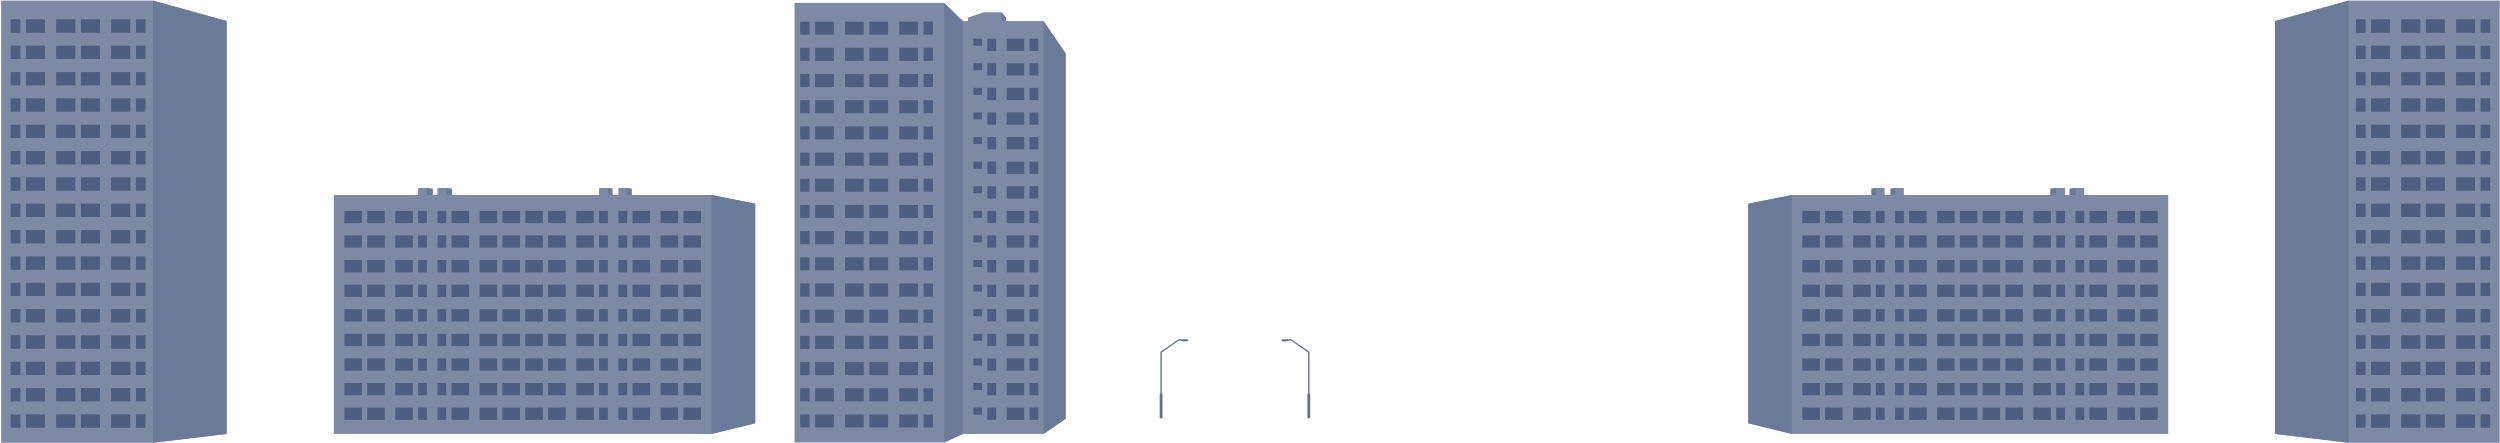 <svg width="1423" height="252" viewBox="0 0 1423 252" fill="none" xmlns="http://www.w3.org/2000/svg">
<path d="M190 111V247H405L429.866 240.915V115.949L405 111L359.501 111V107.459L357 107H352V111L348.578 111V107.459L346 107L341 107V111L257.228 111V107.459L254 107H249V111L246.305 111V107.459L243 107L238 107V111H190Z" fill="#7C8AA6"/>
<path fill-rule="evenodd" clip-rule="evenodd" d="M254 120H249V127H254V120ZM257 127V120H267V127H257ZM273 127V120H283V127H273ZM286 127V120H296V127H286ZM254 134H249V141H254V134ZM257 141V134H267V141H257ZM273 141V134H283V141H273ZM286 141V134H296V141H286ZM254 148H249V155H254V148ZM257 155V148H267V155H257ZM273 155V148H283V155H273ZM286 155V148H296V155H286ZM254 162H249V169H254V162ZM257 169V162H267V169H257ZM273 169V162H283V169H273ZM286 169V162H296V169H286ZM254 176H249V183H254V176ZM257 183V176H267V183H257ZM273 183V176H283V183H273ZM286 183V176H296V183H286ZM254 190H249V197H254V190ZM257 197V190H267V197H257ZM273 197V190H283V197H273ZM286 197V190H296V197H286ZM254 204H249V211H254V204ZM257 211V204H267V211H257ZM273 211V204H283V211H273ZM286 211V204H296V211H286ZM254 218H249V225H254V218ZM257 225V218H267V225H257ZM273 225V218H283V225H273ZM286 225V218H296V225H286ZM254 232H249V239H254V232ZM257 239V232H267V239H257ZM273 239V232H283V239H273ZM286 239V232H296V239H286ZM225 127V120H235V127H225ZM243 120H238V127H243V120ZM196 127V120H206V127H196ZM209 127V120H219V127H209ZM225 141V134H235V141H225ZM243 134H238V141H243V134ZM196 141V134H206V141H196ZM209 141V134H219V141H209ZM225 155V148H235V155H225ZM243 148H238V155H243V148ZM196 155V148H206V155H196ZM209 155V148H219V155H209ZM225 169V162H235V169H225ZM243 162H238V169H243V162ZM196 169V162H206V169H196ZM209 169V162H219V169H209ZM225 183V176H235V183H225ZM243 176H238V183H243V176ZM196 183V176H206V183H196ZM209 183V176H219V183H209ZM225 197V190H235V197H225ZM243 190H238V197H243V190ZM196 197V190H206V197H196ZM209 197V190H219V197H209ZM225 211V204H235V211H225ZM243 204H238V211H243V204ZM196 211V204H206V211H196ZM209 211V204H219V211H209ZM225 225V218H235V225H225ZM243 218H238V225H243V218ZM196 225V218H206V225H196ZM209 225V218H219V225H209ZM225 239V232H235V239H225ZM243 232H238V239H243V232ZM196 239V232H206V239H196ZM209 239V232H219V239H209ZM357 120H352V127H357V120ZM360 127V120H370V127H360ZM376 127V120H386V127H376ZM389 127V120H399V127H389ZM357 134H352V141H357V134ZM360 141V134H370V141H360ZM376 141V134H386V141H376ZM389 141V134H399V141H389ZM357 148H352V155H357V148ZM360 155V148H370V155H360ZM376 155V148H386V155H376ZM389 155V148H399V155H389ZM357 162H352V169H357V162ZM360 169V162H370V169H360ZM376 169V162H386V169H376ZM389 169V162H399V169H389ZM357 176H352V183H357V176ZM360 183V176H370V183H360ZM376 183V176H386V183H376ZM389 183V176H399V183H389ZM357 190H352V197H357V190ZM360 197V190H370V197H360ZM376 197V190H386V197H376ZM389 197V190H399V197H389ZM357 204H352V211H357V204ZM360 211V204H370V211H360ZM376 211V204H386V211H376ZM389 211V204H399V211H389ZM357 218H352V225H357V218ZM360 225V218H370V225H360ZM376 225V218H386V225H376ZM389 225V218H399V225H389ZM357 232H352V239H357V232ZM360 239V232H370V239H360ZM376 239V232H386V239H376ZM389 239V232H399V239H389ZM328 127V120H338V127H328ZM346 120H341V127H346V120ZM299 127V120H309V127H299ZM312 127V120H322V127H312ZM328 141V134H338V141H328ZM346 134H341V141H346V134ZM299 141V134H309V141H299ZM312 141V134H322V141H312ZM328 155V148H338V155H328ZM346 148H341V155H346V148ZM299 155V148H309V155H299ZM312 155V148H322V155H312ZM328 169V162H338V169H328ZM346 162H341V169H346V162ZM299 169V162H309V169H299ZM312 169V162H322V169H312ZM328 183V176H338V183H328ZM346 176H341V183H346V176ZM299 183V176H309V183H299ZM312 183V176H322V183H312ZM328 197V190H338V197H328ZM346 190H341V197H346V190ZM299 197V190H309V197H299ZM312 197V190H322V197H312ZM328 211V204H338V211H328ZM346 204H341V211H346V204ZM299 211V204H309V211H299ZM312 211V204H322V211H312ZM328 225V218H338V225H328ZM346 218H341V225H346V218ZM299 225V218H309V225H299ZM312 225V218H322V225H312ZM328 239V232H338V239H328ZM346 232H341V239H346V232ZM299 239V232H309V239H299ZM312 239V232H322V239H312Z" fill="#4D5E80"/>
<path d="M246.305 107.459L243 107V111L246.305 111V107.459Z" fill="#6B7A99"/>
<path d="M254 111L257.228 111V107.459L254 107V111Z" fill="#6B7A99"/>
<path d="M346 107V111L348.578 111V107.459L346 107Z" fill="#6B7A99"/>
<path d="M357 111L359.501 111V107.459L357 107V111Z" fill="#6B7A99"/>
<path d="M405 111V247L429.866 240.915V115.949L405 111Z" fill="#6B7A99"/>
<path d="M87 0.354H0.651V252H87L129 247V12L87 0.354Z" fill="#7C8AA6"/>
<path fill-rule="evenodd" clip-rule="evenodd" d="M77.365 11.062H82.762V18.558H77.365V11.062ZM74.127 18.558V11.062H63.333V18.558H74.127ZM25.556 18.558V11.062H14.762V18.558H25.556ZM6.127 11.062H11.524V18.558H6.127V11.062ZM56.857 18.558V11.062H46.063V18.558H56.857ZM42.825 18.558V11.062H32.032V18.558H42.825ZM77.365 26.054H82.762V33.55H77.365V26.054ZM74.127 33.55V26.054H63.333V33.55H74.127ZM25.556 33.55V26.054H14.762V33.55H25.556ZM6.127 26.054H11.524V33.55H6.127V26.054ZM56.857 33.55V26.054H46.063V33.55H56.857ZM42.825 33.55V26.054H32.032V33.55H42.825ZM77.365 41.046H82.762V48.542H77.365V41.046ZM74.127 48.542V41.046H63.333V48.542H74.127ZM25.556 48.542V41.046H14.762V48.542H25.556ZM6.127 41.046H11.524V48.542H6.127V41.046ZM56.857 48.542V41.046H46.063V48.542H56.857ZM42.825 48.542V41.046H32.032V48.542H42.825ZM77.365 56.038H82.762V63.533H77.365V56.038ZM74.127 63.533V56.038H63.333V63.533H74.127ZM25.556 63.533V56.038H14.762V63.533H25.556ZM6.127 56.038H11.524V63.533H6.127V56.038ZM56.857 63.533V56.038H46.063V63.533H56.857ZM42.825 63.533V56.038H32.032V63.533H42.825ZM77.365 71.029H82.762V78.525H77.365V71.029ZM74.127 78.525V71.029H63.333V78.525H74.127ZM25.556 78.525V71.029H14.762V78.525H25.556ZM6.127 71.029H11.524V78.525H6.127V71.029ZM56.857 78.525V71.029H46.063V78.525H56.857ZM42.825 78.525V71.029H32.032V78.525H42.825ZM77.365 86.021H82.762V93.517H77.365V86.021ZM74.127 93.517V86.021H63.333V93.517H74.127ZM25.556 93.517V86.021H14.762V93.517H25.556ZM6.127 86.021H11.524V93.517H6.127V86.021ZM56.857 93.517V86.021H46.063V93.517H56.857ZM42.825 93.517V86.021H32.032V93.517H42.825ZM77.365 101.013H82.762V108.508H77.365V101.013ZM74.127 108.508V101.013H63.333V108.508H74.127ZM25.556 108.508V101.013H14.762V108.508H25.556ZM6.127 101.013H11.524V108.508H6.127V101.013ZM56.857 108.508V101.013H46.063V108.508H56.857ZM42.825 108.508V101.013H32.032V108.508H42.825ZM77.365 116.004H82.762V123.5H77.365V116.004ZM74.127 123.5V116.004H63.333V123.5H74.127ZM25.556 123.5V116.004H14.762V123.5H25.556ZM6.127 116.004H11.524V123.5H6.127V116.004ZM56.857 123.5V116.004H46.063V123.5H56.857ZM42.825 123.5V116.004H32.032V123.5H42.825ZM77.365 130.996H82.762V138.492H77.365V130.996ZM74.127 138.492V130.996H63.333V138.492H74.127ZM25.556 138.492V130.996H14.762V138.492H25.556ZM6.127 130.996H11.524V138.492H6.127V130.996ZM56.857 138.492V130.996H46.063V138.492H56.857ZM42.825 138.492V130.996H32.032V138.492H42.825ZM77.365 145.988H82.762V153.483H77.365V145.988ZM74.127 153.483V145.988H63.333V153.483H74.127ZM25.556 153.483V145.988H14.762V153.483H25.556ZM6.127 145.988H11.524V153.483H6.127V145.988ZM56.857 153.483V145.988H46.063V153.483H56.857ZM42.825 153.483V145.988H32.032V153.483H42.825ZM77.365 160.979H82.762V168.475H77.365V160.979ZM74.127 168.475V160.979H63.333V168.475H74.127ZM25.556 168.475V160.979H14.762V168.475H25.556ZM6.127 160.979H11.524V168.475H6.127V160.979ZM56.857 168.475V160.979H46.063V168.475H56.857ZM42.825 168.475V160.979H32.032V168.475H42.825ZM77.365 175.971H82.762V183.467H77.365V175.971ZM74.127 183.467V175.971H63.333V183.467H74.127ZM25.556 183.467V175.971H14.762V183.467H25.556ZM6.127 175.971H11.524V183.467H6.127V175.971ZM56.857 183.467V175.971H46.063V183.467H56.857ZM42.825 183.467V175.971H32.032V183.467H42.825ZM77.365 190.963H82.762V198.458H77.365V190.963ZM74.127 198.458V190.963H63.333V198.458H74.127ZM25.556 198.458V190.963H14.762V198.458H25.556ZM6.127 190.963H11.524V198.458H6.127V190.963ZM56.857 198.458V190.963H46.063V198.458H56.857ZM42.825 198.458V190.963H32.032V198.458H42.825ZM77.365 205.954H82.762V213.45H77.365V205.954ZM74.127 213.45V205.954H63.333V213.45H74.127ZM25.556 213.45V205.954H14.762V213.45H25.556ZM6.127 205.954H11.524V213.45H6.127V205.954ZM56.857 213.45V205.954H46.063V213.45H56.857ZM42.825 213.45V205.954H32.032V213.45H42.825ZM77.365 220.946H82.762V228.442H77.365V220.946ZM74.127 228.442V220.946H63.333V228.442H74.127ZM25.556 228.442V220.946H14.762V228.442H25.556ZM6.127 220.946H11.524V228.442H6.127V220.946ZM56.857 228.442V220.946H46.063V228.442H56.857ZM42.825 228.442V220.946H32.032V228.442H42.825ZM77.365 235.938H82.762V243.433H77.365V235.938ZM74.127 243.433V235.938H63.333V243.433H74.127ZM25.556 243.433V235.938H14.762V243.433H25.556ZM6.127 235.938H11.524V243.433H6.127V235.938ZM56.857 243.433V235.938H46.063V243.433H56.857ZM42.825 243.433V235.938H32.032V243.433H42.825Z" fill="#7C8AA6"/>
<path fill-rule="evenodd" clip-rule="evenodd" d="M77.365 11.062H82.762V18.558H77.365V11.062ZM74.127 18.558V11.062H63.333V18.558H74.127ZM25.556 18.558V11.062H14.762V18.558H25.556ZM6.127 11.062H11.524V18.558H6.127V11.062ZM56.857 18.558V11.062H46.063V18.558H56.857ZM42.825 18.558V11.062H32.032V18.558H42.825ZM77.365 26.054H82.762V33.55H77.365V26.054ZM74.127 33.55V26.054H63.333V33.55H74.127ZM25.556 33.55V26.054H14.762V33.55H25.556ZM6.127 26.054H11.524V33.55H6.127V26.054ZM56.857 33.55V26.054H46.063V33.55H56.857ZM42.825 33.55V26.054H32.032V33.55H42.825ZM77.365 41.046H82.762V48.542H77.365V41.046ZM74.127 48.542V41.046H63.333V48.542H74.127ZM25.556 48.542V41.046H14.762V48.542H25.556ZM6.127 41.046H11.524V48.542H6.127V41.046ZM56.857 48.542V41.046H46.063V48.542H56.857ZM42.825 48.542V41.046H32.032V48.542H42.825ZM77.365 56.038H82.762V63.533H77.365V56.038ZM74.127 63.533V56.038H63.333V63.533H74.127ZM25.556 63.533V56.038H14.762V63.533H25.556ZM6.127 56.038H11.524V63.533H6.127V56.038ZM56.857 63.533V56.038H46.063V63.533H56.857ZM42.825 63.533V56.038H32.032V63.533H42.825ZM77.365 71.029H82.762V78.525H77.365V71.029ZM74.127 78.525V71.029H63.333V78.525H74.127ZM25.556 78.525V71.029H14.762V78.525H25.556ZM6.127 71.029H11.524V78.525H6.127V71.029ZM56.857 78.525V71.029H46.063V78.525H56.857ZM42.825 78.525V71.029H32.032V78.525H42.825ZM77.365 86.021H82.762V93.517H77.365V86.021ZM74.127 93.517V86.021H63.333V93.517H74.127ZM25.556 93.517V86.021H14.762V93.517H25.556ZM6.127 86.021H11.524V93.517H6.127V86.021ZM56.857 93.517V86.021H46.063V93.517H56.857ZM42.825 93.517V86.021H32.032V93.517H42.825ZM77.365 101.013H82.762V108.508H77.365V101.013ZM74.127 108.508V101.013H63.333V108.508H74.127ZM25.556 108.508V101.013H14.762V108.508H25.556ZM6.127 101.013H11.524V108.508H6.127V101.013ZM56.857 108.508V101.013H46.063V108.508H56.857ZM42.825 108.508V101.013H32.032V108.508H42.825ZM77.365 116.004H82.762V123.5H77.365V116.004ZM74.127 123.5V116.004H63.333V123.5H74.127ZM25.556 123.5V116.004H14.762V123.5H25.556ZM6.127 116.004H11.524V123.5H6.127V116.004ZM56.857 123.5V116.004H46.063V123.5H56.857ZM42.825 123.5V116.004H32.032V123.5H42.825ZM77.365 130.996H82.762V138.492H77.365V130.996ZM74.127 138.492V130.996H63.333V138.492H74.127ZM25.556 138.492V130.996H14.762V138.492H25.556ZM6.127 130.996H11.524V138.492H6.127V130.996ZM56.857 138.492V130.996H46.063V138.492H56.857ZM42.825 138.492V130.996H32.032V138.492H42.825ZM77.365 145.988H82.762V153.483H77.365V145.988ZM74.127 153.483V145.988H63.333V153.483H74.127ZM25.556 153.483V145.988H14.762V153.483H25.556ZM6.127 145.988H11.524V153.483H6.127V145.988ZM56.857 153.483V145.988H46.063V153.483H56.857ZM42.825 153.483V145.988H32.032V153.483H42.825ZM77.365 160.979H82.762V168.475H77.365V160.979ZM74.127 168.475V160.979H63.333V168.475H74.127ZM25.556 168.475V160.979H14.762V168.475H25.556ZM6.127 160.979H11.524V168.475H6.127V160.979ZM56.857 168.475V160.979H46.063V168.475H56.857ZM42.825 168.475V160.979H32.032V168.475H42.825ZM77.365 175.971H82.762V183.467H77.365V175.971ZM74.127 183.467V175.971H63.333V183.467H74.127ZM25.556 183.467V175.971H14.762V183.467H25.556ZM6.127 175.971H11.524V183.467H6.127V175.971ZM56.857 183.467V175.971H46.063V183.467H56.857ZM42.825 183.467V175.971H32.032V183.467H42.825ZM77.365 190.963H82.762V198.458H77.365V190.963ZM74.127 198.458V190.963H63.333V198.458H74.127ZM25.556 198.458V190.963H14.762V198.458H25.556ZM6.127 190.963H11.524V198.458H6.127V190.963ZM56.857 198.458V190.963H46.063V198.458H56.857ZM42.825 198.458V190.963H32.032V198.458H42.825ZM77.365 205.954H82.762V213.45H77.365V205.954ZM74.127 213.45V205.954H63.333V213.45H74.127ZM25.556 213.45V205.954H14.762V213.45H25.556ZM6.127 205.954H11.524V213.45H6.127V205.954ZM56.857 213.45V205.954H46.063V213.45H56.857ZM42.825 213.45V205.954H32.032V213.45H42.825ZM77.365 220.946H82.762V228.442H77.365V220.946ZM74.127 228.442V220.946H63.333V228.442H74.127ZM25.556 228.442V220.946H14.762V228.442H25.556ZM6.127 220.946H11.524V228.442H6.127V220.946ZM56.857 228.442V220.946H46.063V228.442H56.857ZM42.825 228.442V220.946H32.032V228.442H42.825ZM77.365 235.938H82.762V243.433H77.365V235.938ZM74.127 243.433V235.938H63.333V243.433H74.127ZM25.556 243.433V235.938H14.762V243.433H25.556ZM6.127 235.938H11.524V243.433H6.127V235.938ZM56.857 243.433V235.938H46.063V243.433H56.857ZM42.825 243.433V235.938H32.032V243.433H42.825Z" fill="black" fill-opacity="0.2"/>
<path fill-rule="evenodd" clip-rule="evenodd" d="M77.365 11.062H82.762V18.558H77.365V11.062ZM74.127 18.558V11.062H63.333V18.558H74.127ZM25.556 18.558V11.062H14.762V18.558H25.556ZM6.127 11.062H11.524V18.558H6.127V11.062ZM56.857 18.558V11.062H46.063V18.558H56.857ZM42.825 18.558V11.062H32.032V18.558H42.825ZM77.365 26.054H82.762V33.55H77.365V26.054ZM74.127 33.55V26.054H63.333V33.55H74.127ZM25.556 33.55V26.054H14.762V33.55H25.556ZM6.127 26.054H11.524V33.55H6.127V26.054ZM56.857 33.55V26.054H46.063V33.55H56.857ZM42.825 33.55V26.054H32.032V33.55H42.825ZM77.365 41.046H82.762V48.542H77.365V41.046ZM74.127 48.542V41.046H63.333V48.542H74.127ZM25.556 48.542V41.046H14.762V48.542H25.556ZM6.127 41.046H11.524V48.542H6.127V41.046ZM56.857 48.542V41.046H46.063V48.542H56.857ZM42.825 48.542V41.046H32.032V48.542H42.825ZM77.365 56.038H82.762V63.533H77.365V56.038ZM74.127 63.533V56.038H63.333V63.533H74.127ZM25.556 63.533V56.038H14.762V63.533H25.556ZM6.127 56.038H11.524V63.533H6.127V56.038ZM56.857 63.533V56.038H46.063V63.533H56.857ZM42.825 63.533V56.038H32.032V63.533H42.825ZM77.365 71.029H82.762V78.525H77.365V71.029ZM74.127 78.525V71.029H63.333V78.525H74.127ZM25.556 78.525V71.029H14.762V78.525H25.556ZM6.127 71.029H11.524V78.525H6.127V71.029ZM56.857 78.525V71.029H46.063V78.525H56.857ZM42.825 78.525V71.029H32.032V78.525H42.825ZM77.365 86.021H82.762V93.517H77.365V86.021ZM74.127 93.517V86.021H63.333V93.517H74.127ZM25.556 93.517V86.021H14.762V93.517H25.556ZM6.127 86.021H11.524V93.517H6.127V86.021ZM56.857 93.517V86.021H46.063V93.517H56.857ZM42.825 93.517V86.021H32.032V93.517H42.825ZM77.365 101.013H82.762V108.508H77.365V101.013ZM74.127 108.508V101.013H63.333V108.508H74.127ZM25.556 108.508V101.013H14.762V108.508H25.556ZM6.127 101.013H11.524V108.508H6.127V101.013ZM56.857 108.508V101.013H46.063V108.508H56.857ZM42.825 108.508V101.013H32.032V108.508H42.825ZM77.365 116.004H82.762V123.5H77.365V116.004ZM74.127 123.5V116.004H63.333V123.5H74.127ZM25.556 123.5V116.004H14.762V123.5H25.556ZM6.127 116.004H11.524V123.5H6.127V116.004ZM56.857 123.5V116.004H46.063V123.5H56.857ZM42.825 123.5V116.004H32.032V123.5H42.825ZM77.365 130.996H82.762V138.492H77.365V130.996ZM74.127 138.492V130.996H63.333V138.492H74.127ZM25.556 138.492V130.996H14.762V138.492H25.556ZM6.127 130.996H11.524V138.492H6.127V130.996ZM56.857 138.492V130.996H46.063V138.492H56.857ZM42.825 138.492V130.996H32.032V138.492H42.825ZM77.365 145.988H82.762V153.483H77.365V145.988ZM74.127 153.483V145.988H63.333V153.483H74.127ZM25.556 153.483V145.988H14.762V153.483H25.556ZM6.127 145.988H11.524V153.483H6.127V145.988ZM56.857 153.483V145.988H46.063V153.483H56.857ZM42.825 153.483V145.988H32.032V153.483H42.825ZM77.365 160.979H82.762V168.475H77.365V160.979ZM74.127 168.475V160.979H63.333V168.475H74.127ZM25.556 168.475V160.979H14.762V168.475H25.556ZM6.127 160.979H11.524V168.475H6.127V160.979ZM56.857 168.475V160.979H46.063V168.475H56.857ZM42.825 168.475V160.979H32.032V168.475H42.825ZM77.365 175.971H82.762V183.467H77.365V175.971ZM74.127 183.467V175.971H63.333V183.467H74.127ZM25.556 183.467V175.971H14.762V183.467H25.556ZM6.127 175.971H11.524V183.467H6.127V175.971ZM56.857 183.467V175.971H46.063V183.467H56.857ZM42.825 183.467V175.971H32.032V183.467H42.825ZM77.365 190.963H82.762V198.458H77.365V190.963ZM74.127 198.458V190.963H63.333V198.458H74.127ZM25.556 198.458V190.963H14.762V198.458H25.556ZM6.127 190.963H11.524V198.458H6.127V190.963ZM56.857 198.458V190.963H46.063V198.458H56.857ZM42.825 198.458V190.963H32.032V198.458H42.825ZM77.365 205.954H82.762V213.45H77.365V205.954ZM74.127 213.45V205.954H63.333V213.45H74.127ZM25.556 213.45V205.954H14.762V213.45H25.556ZM6.127 205.954H11.524V213.45H6.127V205.954ZM56.857 213.45V205.954H46.063V213.45H56.857ZM42.825 213.45V205.954H32.032V213.45H42.825ZM77.365 220.946H82.762V228.442H77.365V220.946ZM74.127 228.442V220.946H63.333V228.442H74.127ZM25.556 228.442V220.946H14.762V228.442H25.556ZM6.127 220.946H11.524V228.442H6.127V220.946ZM56.857 228.442V220.946H46.063V228.442H56.857ZM42.825 228.442V220.946H32.032V228.442H42.825ZM77.365 235.938H82.762V243.433H77.365V235.938ZM74.127 243.433V235.938H63.333V243.433H74.127ZM25.556 243.433V235.938H14.762V243.433H25.556ZM6.127 235.938H11.524V243.433H6.127V235.938ZM56.857 243.433V235.938H46.063V243.433H56.857ZM42.825 243.433V235.938H32.032V243.433H42.825Z" fill="#4D5E80"/>
<path d="M87 0.354L129 12V247L87 252V0.354Z" fill="#6B7A99"/>
<path d="M606.539 30.436V238.358L594 247H548L537.427 251.85H452.253V1.653H537.427L548 12H551V10L560 7L570 7L572.662 10.104V12H594L606.539 30.436Z" fill="#7C8AA6"/>
<path fill-rule="evenodd" clip-rule="evenodd" d="M460.771 12.3H455.447V19.752H460.771V12.3ZM463.965 19.752V12.3H474.611V19.752H463.965ZM511.875 19.752V12.3H522.521V19.752H511.875ZM531.039 12.3H525.715V19.752H531.039V12.3ZM480.999 19.752V12.3H491.646V19.752H480.999ZM494.84 19.752V12.3H505.487V19.752H494.84ZM460.771 27.205H455.447V34.658H460.771V27.205ZM463.965 34.658V27.205H474.611V34.658H463.965ZM511.875 34.658V27.205H522.521V34.658H511.875ZM531.039 27.205H525.715V34.658H531.039V27.205ZM480.999 34.658V27.205H491.646V34.658H480.999ZM494.84 34.658V27.205H505.487V34.658H494.84ZM460.771 42.111H455.447V49.563H460.771V42.111ZM463.965 49.563V42.111H474.611V49.563H463.965ZM511.875 49.563V42.111H522.521V49.563H511.875ZM531.039 42.111H525.715V49.563H531.039V42.111ZM480.999 49.563V42.111H491.646V49.563H480.999ZM494.84 49.563V42.111H505.487V49.563H494.84ZM460.771 57.016H455.447V64.469H460.771V57.016ZM463.965 64.469V57.016H474.611V64.469H463.965ZM511.875 64.469V57.016H522.521V64.469H511.875ZM531.039 57.016H525.715V64.469H531.039V57.016ZM480.999 64.469V57.016H491.646V64.469H480.999ZM494.84 64.469V57.016H505.487V64.469H494.84ZM460.771 71.921H455.447V79.374H460.771V71.921ZM463.965 79.374V71.921H474.611V79.374H463.965ZM511.875 79.374V71.921H522.521V79.374H511.875ZM531.039 71.921H525.715V79.374H531.039V71.921ZM480.999 79.374V71.921H491.646V79.374H480.999ZM494.84 79.374V71.921H505.487V79.374H494.84ZM460.771 86.826H455.447V94.279H460.771V86.826ZM463.965 94.279V86.826H474.611V94.279H463.965ZM511.875 94.279V86.826H522.521V94.279H511.875ZM531.039 86.826H525.715V94.279H531.039V86.826ZM480.999 94.279V86.826H491.646V94.279H480.999ZM494.84 94.279V86.826H505.487V94.279H494.84ZM460.771 101.732H455.447V109.185H460.771V101.732ZM463.965 109.185V101.732H474.611V109.185H463.965ZM511.875 109.185V101.732H522.521V109.185H511.875ZM531.039 101.732H525.715V109.185H531.039V101.732ZM480.999 109.185V101.732H491.646V109.185H480.999ZM494.84 109.185V101.732H505.487V109.185H494.84ZM460.771 116.637H455.447V124.09H460.771V116.637ZM463.965 124.09V116.637H474.611V124.09H463.965ZM511.875 124.09V116.637H522.521V124.09H511.875ZM531.039 116.637H525.715V124.09H531.039V116.637ZM480.999 124.09V116.637H491.646V124.09H480.999ZM494.84 124.09V116.637H505.487V124.09H494.84ZM460.771 131.543H455.447V138.995H460.771V131.543ZM463.965 138.995V131.543H474.611V138.995H463.965ZM511.875 138.995V131.543H522.521V138.995H511.875ZM531.039 131.543H525.715V138.995H531.039V131.543ZM480.999 138.995V131.543H491.646V138.995H480.999ZM494.84 138.995V131.543H505.487V138.995H494.84ZM460.771 146.448H455.447V153.901H460.771V146.448ZM463.965 153.901V146.448H474.611V153.901H463.965ZM511.875 153.901V146.448H522.521V153.901H511.875ZM531.039 146.448H525.715V153.901H531.039V146.448ZM480.999 153.901V146.448H491.646V153.901H480.999ZM494.84 153.901V146.448H505.487V153.901H494.84ZM460.771 161.353H455.447V168.806H460.771V161.353ZM463.965 168.806V161.353H474.611V168.806H463.965ZM511.875 168.806V161.353H522.521V168.806H511.875ZM531.039 161.353H525.715V168.806H531.039V161.353ZM480.999 168.806V161.353H491.646V168.806H480.999ZM494.84 168.806V161.353H505.487V168.806H494.84ZM460.771 176.259H455.447V183.711H460.771V176.259ZM463.965 183.711V176.259H474.611V183.711H463.965ZM511.875 183.711V176.259H522.521V183.711H511.875ZM531.039 176.259H525.715V183.711H531.039V176.259ZM480.999 183.711V176.259H491.646V183.711H480.999ZM494.84 183.711V176.259H505.487V183.711H494.84ZM460.771 191.164H455.447V198.617H460.771V191.164ZM463.965 198.617V191.164H474.611V198.617H463.965ZM511.875 198.617V191.164H522.521V198.617H511.875ZM531.039 191.164H525.715V198.617H531.039V191.164ZM480.999 198.617V191.164H491.646V198.617H480.999ZM494.84 198.617V191.164H505.487V198.617H494.84ZM460.771 206.069H455.447V213.522H460.771V206.069ZM463.965 213.522V206.069H474.611V213.522H463.965ZM511.875 213.522V206.069H522.521V213.522H511.875ZM531.039 206.069H525.715V213.522H531.039V206.069ZM480.999 213.522V206.069H491.646V213.522H480.999ZM494.84 213.522V206.069H505.487V213.522H494.84ZM460.771 220.975H455.447V228.427H460.771V220.975ZM463.965 228.427V220.975H474.611V228.427H463.965ZM511.875 228.427V220.975H522.521V228.427H511.875ZM531.039 220.975H525.715V228.427H531.039V220.975ZM480.999 228.427V220.975H491.646V228.427H480.999ZM494.84 228.427V220.975H505.487V228.427H494.84ZM460.771 235.88H455.447V243.333H460.771V235.88ZM463.965 243.333V235.88H474.611V243.333H463.965ZM511.875 243.333V235.88H522.521V243.333H511.875ZM531.039 235.88H525.715V243.333H531.039V235.88ZM480.999 243.333V235.88H491.646V243.333H480.999ZM494.84 243.333V235.88H505.487V243.333H494.84Z" fill="#4D5E80"/>
<path fill-rule="evenodd" clip-rule="evenodd" d="M554 22H559V26H554V22ZM554 36H559V40H554V36ZM554 50H559V54H554V50ZM554 64H559V68H554V64ZM554 78H559V82H554V78ZM554 92H559V96H554V92ZM554 106H559V110H554V106ZM554 120H559V124H554V120ZM554 134H559V138H554V134ZM554 148H559V152H554V148ZM554 162H559V166H554V162ZM554 176H559V180H554V176ZM554 190H559V194H554V190ZM554 204H559V208H554V204ZM554 218H559V222H554V218ZM554 232H559V236H554V232ZM562 22H567V29H562V22ZM562 36H567V43H562V36ZM562 50H567V57H562V50ZM562 64H567V71H562V64ZM562 78H567V85H562V78ZM562 92H567V99H562V92ZM562 106H567V113H562V106ZM562 120H567V127H562V120ZM562 134H567V141H562V134ZM562 148H567V155H562V148ZM562 162H567V169H562V162ZM562 176H567V183H562V176ZM562 190H567V197H562V190ZM562 204H567V211H562V204ZM562 218H567V225H562V218ZM562 232H567V239H562V232ZM573 22V29H583V22H573ZM586 22H591V29H586V22ZM573 36V43H583V36H573ZM586 36H591V43H586V36ZM573 50V57H583V50H573ZM586 50H591V57H586V50ZM573 64V71H583V64H573ZM586 64H591V71H586V64ZM573 78V85H583V78H573ZM586 78H591V85H586V78ZM573 92V99H583V92H573ZM586 92H591V99H586V92ZM573 106V113H583V106H573ZM586 106H591V113H586V106ZM573 120V127H583V120H573ZM586 120H591V127H586V120ZM573 134V141H583V134H573ZM586 134H591V141H586V134ZM573 148V155H583V148H573ZM586 148H591V155H586V148ZM573 162V169H583V162H573ZM586 162H591V169H586V162ZM573 176V183H583V176H573ZM586 176H591V183H586V176ZM573 190V197H583V190H573ZM586 190H591V197H586V190ZM573 204V211H583V204H573ZM586 204H591V211H586V204ZM573 218V225H583V218H573ZM586 218H591V225H586V218ZM573 232V239H583V232H573ZM586 232H591V239H586V232Z" fill="#4D5E80"/>
<path d="M548 247V12L537.427 1.653V251.85L548 247Z" fill="#6B7A99"/>
<path d="M606.539 238.358V30.436L594 12V247L606.539 238.358Z" fill="#6B7A99"/>
<path d="M572.662 12V10.104L570 7V12H572.662Z" fill="#6B7A99"/>
<path d="M1234.16 111V247H1019.92L995.137 240.915V115.949L1019.92 111L1065.25 111V107.459L1067.75 107H1072.73V111L1076.14 111V107.459L1078.71 107L1083.69 107V111L1167.17 111V107.459L1170.38 107H1175.37V111L1178.05 111V107.459L1181.35 107L1186.33 107V111H1234.16Z" fill="#7C8AA6"/>
<path fill-rule="evenodd" clip-rule="evenodd" d="M1170.38 120H1175.37V127H1170.38V120ZM1167.39 127V120H1157.43V127H1167.39ZM1151.45 127V120H1141.49V127H1151.45ZM1138.5 127V120H1128.53V127H1138.5ZM1170.38 134H1175.37V141H1170.38V134ZM1167.39 141V134H1157.43V141H1167.39ZM1151.45 141V134H1141.49V141H1151.45ZM1138.5 141V134H1128.53V141H1138.5ZM1170.38 148H1175.37V155H1170.38V148ZM1167.39 155V148H1157.43V155H1167.39ZM1151.45 155V148H1141.49V155H1151.45ZM1138.5 155V148H1128.53V155H1138.5ZM1170.38 162H1175.37V169H1170.38V162ZM1167.39 169V162H1157.43V169H1167.39ZM1151.45 169V162H1141.49V169H1151.45ZM1138.5 169V162H1128.53V169H1138.5ZM1170.38 176H1175.37V183H1170.38V176ZM1167.39 183V176H1157.43V183H1167.39ZM1151.45 183V176H1141.49V183H1151.45ZM1138.5 183V176H1128.53V183H1138.5ZM1170.38 190H1175.37V197H1170.38V190ZM1167.39 197V190H1157.43V197H1167.39ZM1151.45 197V190H1141.49V197H1151.45ZM1138.5 197V190H1128.53V197H1138.5ZM1170.38 204H1175.37V211H1170.38V204ZM1167.39 211V204H1157.43V211H1167.39ZM1151.45 211V204H1141.49V211H1151.45ZM1138.5 211V204H1128.53V211H1138.5ZM1170.38 218H1175.37V225H1170.38V218ZM1167.39 225V218H1157.43V225H1167.39ZM1151.45 225V218H1141.49V225H1151.45ZM1138.5 225V218H1128.53V225H1138.5ZM1170.38 232H1175.37V239H1170.38V232ZM1167.39 239V232H1157.43V239H1167.39ZM1151.45 239V232H1141.49V239H1151.45ZM1138.5 239V232H1128.53V239H1138.5ZM1199.28 127V120H1189.32V127H1199.28ZM1181.35 120H1186.33V127H1181.35V120ZM1228.18 127V120H1218.21V127H1228.18ZM1215.23 127V120H1205.26V127H1215.23ZM1199.28 141V134H1189.32V141H1199.28ZM1181.35 134H1186.33V141H1181.35V134ZM1228.18 141V134H1218.21V141H1228.18ZM1215.23 141V134H1205.26V141H1215.23ZM1199.28 155V148H1189.32V155H1199.28ZM1181.35 148H1186.33V155H1181.35V148ZM1228.18 155V148H1218.21V155H1228.18ZM1215.23 155V148H1205.26V155H1215.23ZM1199.28 169V162H1189.32V169H1199.28ZM1181.35 162H1186.33V169H1181.35V162ZM1228.18 169V162H1218.21V169H1228.18ZM1215.23 169V162H1205.26V169H1215.23ZM1199.28 183V176H1189.32V183H1199.28ZM1181.35 176H1186.33V183H1181.35V176ZM1228.18 183V176H1218.21V183H1228.18ZM1215.23 183V176H1205.26V183H1215.23ZM1199.28 197V190H1189.32V197H1199.28ZM1181.35 190H1186.33V197H1181.35V190ZM1228.18 197V190H1218.21V197H1228.18ZM1215.23 197V190H1205.26V197H1215.23ZM1199.28 211V204H1189.32V211H1199.28ZM1181.35 204H1186.33V211H1181.35V204ZM1228.18 211V204H1218.21V211H1228.18ZM1215.23 211V204H1205.26V211H1215.23ZM1199.28 225V218H1189.32V225H1199.28ZM1181.35 218H1186.33V225H1181.35V218ZM1228.18 225V218H1218.21V225H1228.18ZM1215.23 225V218H1205.26V225H1215.23ZM1199.28 239V232H1189.32V239H1199.28ZM1181.35 232H1186.33V239H1181.35V232ZM1228.18 239V232H1218.21V239H1228.18ZM1215.23 239V232H1205.26V239H1215.23ZM1067.75 120H1072.73V127H1067.75V120ZM1064.76 127V120H1054.79V127H1064.76ZM1048.81 127V120H1038.85V127H1048.81ZM1035.86 127V120H1025.89V127H1035.86ZM1067.75 134H1072.73V141H1067.75V134ZM1064.76 141V134H1054.79V141H1064.76ZM1048.81 141V134H1038.85V141H1048.81ZM1035.86 141V134H1025.89V141H1035.86ZM1067.75 148H1072.73V155H1067.75V148ZM1064.76 155V148H1054.79V155H1064.76ZM1048.81 155V148H1038.85V155H1048.81ZM1035.86 155V148H1025.89V155H1035.86ZM1067.75 162H1072.73V169H1067.75V162ZM1064.76 169V162H1054.79V169H1064.76ZM1048.81 169V162H1038.85V169H1048.81ZM1035.86 169V162H1025.89V169H1035.86ZM1067.75 176H1072.73V183H1067.75V176ZM1064.76 183V176H1054.79V183H1064.76ZM1048.81 183V176H1038.85V183H1048.81ZM1035.86 183V176H1025.89V183H1035.86ZM1067.75 190H1072.73V197H1067.75V190ZM1064.76 197V190H1054.79V197H1064.76ZM1048.81 197V190H1038.85V197H1048.81ZM1035.86 197V190H1025.89V197H1035.86ZM1067.75 204H1072.73V211H1067.75V204ZM1064.76 211V204H1054.79V211H1064.76ZM1048.81 211V204H1038.85V211H1048.81ZM1035.86 211V204H1025.89V211H1035.86ZM1067.75 218H1072.73V225H1067.75V218ZM1064.76 225V218H1054.79V225H1064.76ZM1048.81 225V218H1038.85V225H1048.81ZM1035.86 225V218H1025.89V225H1035.86ZM1067.75 232H1072.73V239H1067.75V232ZM1064.76 239V232H1054.79V239H1064.76ZM1048.81 239V232H1038.85V239H1048.81ZM1035.86 239V232H1025.89V239H1035.86ZM1096.64 127V120H1086.68V127H1096.64ZM1078.71 120H1083.69V127H1078.71V120ZM1125.54 127V120H1115.58V127H1125.54ZM1112.59 127V120H1102.62V127H1112.59ZM1096.64 141V134H1086.68V141H1096.64ZM1078.71 134H1083.69V141H1078.71V134ZM1125.54 141V134H1115.58V141H1125.54ZM1112.59 141V134H1102.62V141H1112.59ZM1096.64 155V148H1086.68V155H1096.64ZM1078.71 148H1083.69V155H1078.71V148ZM1125.54 155V148H1115.58V155H1125.54ZM1112.59 155V148H1102.62V155H1112.59ZM1096.64 169V162H1086.68V169H1096.64ZM1078.71 162H1083.69V169H1078.71V162ZM1125.54 169V162H1115.58V169H1125.54ZM1112.59 169V162H1102.62V169H1112.59ZM1096.64 183V176H1086.68V183H1096.64ZM1078.71 176H1083.69V183H1078.71V176ZM1125.54 183V176H1115.58V183H1125.54ZM1112.59 183V176H1102.62V183H1112.59ZM1096.64 197V190H1086.68V197H1096.64ZM1078.71 190H1083.69V197H1078.71V190ZM1125.54 197V190H1115.58V197H1125.54ZM1112.59 197V190H1102.62V197H1112.59ZM1096.64 211V204H1086.68V211H1096.64ZM1078.71 204H1083.69V211H1078.71V204ZM1125.54 211V204H1115.58V211H1125.54ZM1112.59 211V204H1102.62V211H1112.59ZM1096.64 225V218H1086.68V225H1096.64ZM1078.71 218H1083.69V225H1078.71V218ZM1125.54 225V218H1115.58V225H1125.54ZM1112.59 225V218H1102.62V225H1112.59ZM1096.64 239V232H1086.68V239H1096.64ZM1078.71 232H1083.69V239H1078.71V232ZM1125.54 239V232H1115.58V239H1125.54ZM1112.59 239V232H1102.62V239H1112.59Z" fill="#4D5E80"/>
<path d="M1178.05 107.459L1181.35 107V111L1178.05 111V107.459Z" fill="#6B7A99"/>
<path d="M1170.38 111L1167.17 111V107.459L1170.38 107V111Z" fill="#6B7A99"/>
<path d="M1078.71 107V111L1076.14 111V107.459L1078.71 107Z" fill="#6B7A99"/>
<path d="M1067.75 111L1065.25 111V107.459L1067.75 107V111Z" fill="#6B7A99"/>
<path d="M1019.92 111V247L995.137 240.915V115.949L1019.92 111Z" fill="#6B7A99"/>
<path d="M1336.8 0.354H1422.84V252H1336.8L1294.94 247V12L1336.8 0.354Z" fill="#7C8AA6"/>
<path fill-rule="evenodd" clip-rule="evenodd" d="M1346.4 11.062H1341.02V18.558H1346.4V11.062ZM1349.62 18.558V11.062H1360.38V18.558H1349.62ZM1398.02 18.558V11.062H1408.78V18.558H1398.02ZM1417.38 11.062H1412.01V18.558H1417.38V11.062ZM1366.83 18.558V11.062H1377.59V18.558H1366.83ZM1380.81 18.558V11.062H1391.57V18.558H1380.81ZM1346.4 26.054H1341.02V33.55H1346.4V26.054ZM1349.62 33.55V26.054H1360.38V33.55H1349.62ZM1398.02 33.55V26.054H1408.78V33.55H1398.02ZM1417.38 26.054H1412.01V33.55H1417.38V26.054ZM1366.83 33.55V26.054H1377.59V33.55H1366.83ZM1380.81 33.55V26.054H1391.57V33.55H1380.81ZM1346.4 41.046H1341.02V48.542H1346.4V41.046ZM1349.62 48.542V41.046H1360.38V48.542H1349.62ZM1398.02 48.542V41.046H1408.78V48.542H1398.02ZM1417.38 41.046H1412.01V48.542H1417.38V41.046ZM1366.83 48.542V41.046H1377.59V48.542H1366.83ZM1380.81 48.542V41.046H1391.57V48.542H1380.81ZM1346.4 56.038H1341.02V63.533H1346.4V56.038ZM1349.62 63.533V56.038H1360.38V63.533H1349.62ZM1398.02 63.533V56.038H1408.78V63.533H1398.02ZM1417.38 56.038H1412.01V63.533H1417.38V56.038ZM1366.83 63.533V56.038H1377.59V63.533H1366.83ZM1380.81 63.533V56.038H1391.57V63.533H1380.81ZM1346.4 71.029H1341.02V78.525H1346.4V71.029ZM1349.62 78.525V71.029H1360.38V78.525H1349.62ZM1398.02 78.525V71.029H1408.78V78.525H1398.02ZM1417.38 71.029H1412.01V78.525H1417.38V71.029ZM1366.83 78.525V71.029H1377.59V78.525H1366.83ZM1380.81 78.525V71.029H1391.57V78.525H1380.81ZM1346.4 86.021H1341.02V93.517H1346.4V86.021ZM1349.62 93.517V86.021H1360.38V93.517H1349.62ZM1398.02 93.517V86.021H1408.78V93.517H1398.02ZM1417.38 86.021H1412.01V93.517H1417.38V86.021ZM1366.83 93.517V86.021H1377.59V93.517H1366.83ZM1380.81 93.517V86.021H1391.57V93.517H1380.81ZM1346.4 101.013H1341.02V108.508H1346.4V101.013ZM1349.62 108.508V101.013H1360.38V108.508H1349.62ZM1398.02 108.508V101.013H1408.78V108.508H1398.02ZM1417.38 101.013H1412.01V108.508H1417.38V101.013ZM1366.83 108.508V101.013H1377.59V108.508H1366.83ZM1380.81 108.508V101.013H1391.57V108.508H1380.81ZM1346.4 116.004H1341.02V123.5H1346.4V116.004ZM1349.62 123.5V116.004H1360.38V123.5H1349.62ZM1398.02 123.5V116.004H1408.78V123.5H1398.02ZM1417.38 116.004H1412.01V123.5H1417.38V116.004ZM1366.83 123.5V116.004H1377.59V123.5H1366.83ZM1380.81 123.5V116.004H1391.57V123.5H1380.81ZM1346.4 130.996H1341.02V138.492H1346.4V130.996ZM1349.62 138.492V130.996H1360.38V138.492H1349.62ZM1398.02 138.492V130.996H1408.78V138.492H1398.02ZM1417.38 130.996H1412.01V138.492H1417.38V130.996ZM1366.83 138.492V130.996H1377.59V138.492H1366.83ZM1380.81 138.492V130.996H1391.57V138.492H1380.81ZM1346.4 145.988H1341.02V153.483H1346.4V145.988ZM1349.62 153.483V145.988H1360.38V153.483H1349.62ZM1398.02 153.483V145.988H1408.78V153.483H1398.02ZM1417.38 145.988H1412.01V153.483H1417.38V145.988ZM1366.83 153.483V145.988H1377.59V153.483H1366.83ZM1380.81 153.483V145.988H1391.57V153.483H1380.81ZM1346.4 160.979H1341.02V168.475H1346.4V160.979ZM1349.62 168.475V160.979H1360.38V168.475H1349.62ZM1398.02 168.475V160.979H1408.78V168.475H1398.02ZM1417.38 160.979H1412.01V168.475H1417.38V160.979ZM1366.83 168.475V160.979H1377.59V168.475H1366.83ZM1380.81 168.475V160.979H1391.57V168.475H1380.81ZM1346.4 175.971H1341.02V183.467H1346.4V175.971ZM1349.62 183.467V175.971H1360.38V183.467H1349.62ZM1398.02 183.467V175.971H1408.78V183.467H1398.02ZM1417.38 175.971H1412.01V183.467H1417.38V175.971ZM1366.83 183.467V175.971H1377.59V183.467H1366.83ZM1380.81 183.467V175.971H1391.57V183.467H1380.81ZM1346.4 190.963H1341.02V198.458H1346.4V190.963ZM1349.62 198.458V190.963H1360.38V198.458H1349.62ZM1398.02 198.458V190.963H1408.78V198.458H1398.02ZM1417.38 190.963H1412.01V198.458H1417.38V190.963ZM1366.83 198.458V190.963H1377.59V198.458H1366.83ZM1380.81 198.458V190.963H1391.57V198.458H1380.81ZM1346.4 205.954H1341.02V213.45H1346.4V205.954ZM1349.62 213.45V205.954H1360.38V213.45H1349.62ZM1398.02 213.45V205.954H1408.78V213.45H1398.02ZM1417.38 205.954H1412.01V213.45H1417.38V205.954ZM1366.83 213.45V205.954H1377.59V213.45H1366.83ZM1380.81 213.45V205.954H1391.57V213.45H1380.81ZM1346.4 220.946H1341.02V228.442H1346.4V220.946ZM1349.62 228.442V220.946H1360.38V228.442H1349.62ZM1398.02 228.442V220.946H1408.78V228.442H1398.02ZM1417.38 220.946H1412.01V228.442H1417.38V220.946ZM1366.83 228.442V220.946H1377.59V228.442H1366.83ZM1380.81 228.442V220.946H1391.57V228.442H1380.81ZM1346.4 235.938H1341.02V243.433H1346.4V235.938ZM1349.62 243.433V235.938H1360.38V243.433H1349.62ZM1398.02 243.433V235.938H1408.78V243.433H1398.02ZM1417.38 235.938H1412.01V243.433H1417.38V235.938ZM1366.83 243.433V235.938H1377.59V243.433H1366.83ZM1380.81 243.433V235.938H1391.57V243.433H1380.81Z" fill="#7C8AA6"/>
<path fill-rule="evenodd" clip-rule="evenodd" d="M1346.4 11.062H1341.02V18.558H1346.4V11.062ZM1349.62 18.558V11.062H1360.38V18.558H1349.62ZM1398.02 18.558V11.062H1408.78V18.558H1398.02ZM1417.38 11.062H1412.01V18.558H1417.38V11.062ZM1366.83 18.558V11.062H1377.59V18.558H1366.83ZM1380.81 18.558V11.062H1391.57V18.558H1380.81ZM1346.4 26.054H1341.02V33.55H1346.4V26.054ZM1349.62 33.55V26.054H1360.38V33.55H1349.62ZM1398.02 33.55V26.054H1408.78V33.55H1398.02ZM1417.38 26.054H1412.01V33.55H1417.38V26.054ZM1366.83 33.55V26.054H1377.59V33.55H1366.83ZM1380.81 33.55V26.054H1391.57V33.55H1380.81ZM1346.4 41.046H1341.02V48.542H1346.4V41.046ZM1349.62 48.542V41.046H1360.38V48.542H1349.62ZM1398.02 48.542V41.046H1408.78V48.542H1398.02ZM1417.38 41.046H1412.01V48.542H1417.38V41.046ZM1366.83 48.542V41.046H1377.59V48.542H1366.83ZM1380.81 48.542V41.046H1391.57V48.542H1380.81ZM1346.4 56.038H1341.02V63.533H1346.4V56.038ZM1349.62 63.533V56.038H1360.38V63.533H1349.62ZM1398.02 63.533V56.038H1408.78V63.533H1398.02ZM1417.38 56.038H1412.01V63.533H1417.38V56.038ZM1366.83 63.533V56.038H1377.59V63.533H1366.83ZM1380.81 63.533V56.038H1391.57V63.533H1380.81ZM1346.4 71.029H1341.02V78.525H1346.4V71.029ZM1349.62 78.525V71.029H1360.38V78.525H1349.62ZM1398.02 78.525V71.029H1408.78V78.525H1398.02ZM1417.38 71.029H1412.01V78.525H1417.38V71.029ZM1366.83 78.525V71.029H1377.59V78.525H1366.83ZM1380.81 78.525V71.029H1391.57V78.525H1380.81ZM1346.4 86.021H1341.02V93.517H1346.4V86.021ZM1349.62 93.517V86.021H1360.38V93.517H1349.62ZM1398.02 93.517V86.021H1408.78V93.517H1398.02ZM1417.38 86.021H1412.01V93.517H1417.38V86.021ZM1366.83 93.517V86.021H1377.59V93.517H1366.83ZM1380.81 93.517V86.021H1391.57V93.517H1380.81ZM1346.4 101.013H1341.02V108.508H1346.4V101.013ZM1349.62 108.508V101.013H1360.38V108.508H1349.62ZM1398.02 108.508V101.013H1408.78V108.508H1398.02ZM1417.38 101.013H1412.01V108.508H1417.38V101.013ZM1366.83 108.508V101.013H1377.59V108.508H1366.83ZM1380.81 108.508V101.013H1391.57V108.508H1380.81ZM1346.4 116.004H1341.02V123.5H1346.4V116.004ZM1349.62 123.5V116.004H1360.38V123.5H1349.62ZM1398.02 123.5V116.004H1408.78V123.5H1398.02ZM1417.38 116.004H1412.01V123.5H1417.38V116.004ZM1366.83 123.5V116.004H1377.59V123.5H1366.83ZM1380.81 123.5V116.004H1391.57V123.5H1380.81ZM1346.4 130.996H1341.02V138.492H1346.4V130.996ZM1349.62 138.492V130.996H1360.38V138.492H1349.62ZM1398.02 138.492V130.996H1408.78V138.492H1398.02ZM1417.38 130.996H1412.01V138.492H1417.38V130.996ZM1366.83 138.492V130.996H1377.59V138.492H1366.83ZM1380.81 138.492V130.996H1391.57V138.492H1380.81ZM1346.4 145.988H1341.02V153.483H1346.4V145.988ZM1349.62 153.483V145.988H1360.38V153.483H1349.62ZM1398.02 153.483V145.988H1408.78V153.483H1398.02ZM1417.38 145.988H1412.01V153.483H1417.38V145.988ZM1366.83 153.483V145.988H1377.59V153.483H1366.83ZM1380.81 153.483V145.988H1391.57V153.483H1380.81ZM1346.4 160.979H1341.02V168.475H1346.4V160.979ZM1349.62 168.475V160.979H1360.38V168.475H1349.62ZM1398.02 168.475V160.979H1408.78V168.475H1398.02ZM1417.38 160.979H1412.01V168.475H1417.38V160.979ZM1366.83 168.475V160.979H1377.59V168.475H1366.83ZM1380.81 168.475V160.979H1391.57V168.475H1380.81ZM1346.4 175.971H1341.02V183.467H1346.4V175.971ZM1349.62 183.467V175.971H1360.38V183.467H1349.62ZM1398.02 183.467V175.971H1408.78V183.467H1398.02ZM1417.38 175.971H1412.01V183.467H1417.38V175.971ZM1366.83 183.467V175.971H1377.59V183.467H1366.83ZM1380.81 183.467V175.971H1391.57V183.467H1380.81ZM1346.4 190.963H1341.02V198.458H1346.4V190.963ZM1349.62 198.458V190.963H1360.38V198.458H1349.62ZM1398.02 198.458V190.963H1408.78V198.458H1398.02ZM1417.38 190.963H1412.01V198.458H1417.38V190.963ZM1366.83 198.458V190.963H1377.59V198.458H1366.83ZM1380.81 198.458V190.963H1391.57V198.458H1380.81ZM1346.4 205.954H1341.02V213.45H1346.4V205.954ZM1349.62 213.45V205.954H1360.38V213.45H1349.62ZM1398.02 213.45V205.954H1408.78V213.45H1398.02ZM1417.38 205.954H1412.01V213.45H1417.38V205.954ZM1366.83 213.45V205.954H1377.59V213.45H1366.83ZM1380.81 213.45V205.954H1391.57V213.45H1380.81ZM1346.4 220.946H1341.02V228.442H1346.4V220.946ZM1349.62 228.442V220.946H1360.38V228.442H1349.62ZM1398.02 228.442V220.946H1408.78V228.442H1398.02ZM1417.38 220.946H1412.01V228.442H1417.38V220.946ZM1366.83 228.442V220.946H1377.59V228.442H1366.83ZM1380.81 228.442V220.946H1391.57V228.442H1380.81ZM1346.4 235.938H1341.02V243.433H1346.4V235.938ZM1349.62 243.433V235.938H1360.38V243.433H1349.62ZM1398.02 243.433V235.938H1408.78V243.433H1398.02ZM1417.38 235.938H1412.01V243.433H1417.38V235.938ZM1366.83 243.433V235.938H1377.59V243.433H1366.83ZM1380.81 243.433V235.938H1391.57V243.433H1380.81Z" fill="black" fill-opacity="0.2"/>
<path fill-rule="evenodd" clip-rule="evenodd" d="M1346.4 11.062H1341.02V18.558H1346.4V11.062ZM1349.62 18.558V11.062H1360.38V18.558H1349.62ZM1398.02 18.558V11.062H1408.78V18.558H1398.02ZM1417.38 11.062H1412.01V18.558H1417.38V11.062ZM1366.83 18.558V11.062H1377.59V18.558H1366.83ZM1380.81 18.558V11.062H1391.57V18.558H1380.81ZM1346.4 26.054H1341.02V33.55H1346.4V26.054ZM1349.62 33.55V26.054H1360.38V33.55H1349.62ZM1398.02 33.55V26.054H1408.78V33.55H1398.02ZM1417.38 26.054H1412.01V33.55H1417.38V26.054ZM1366.83 33.55V26.054H1377.59V33.55H1366.83ZM1380.81 33.55V26.054H1391.57V33.55H1380.81ZM1346.4 41.046H1341.02V48.542H1346.4V41.046ZM1349.62 48.542V41.046H1360.38V48.542H1349.62ZM1398.02 48.542V41.046H1408.78V48.542H1398.02ZM1417.38 41.046H1412.01V48.542H1417.38V41.046ZM1366.83 48.542V41.046H1377.59V48.542H1366.83ZM1380.81 48.542V41.046H1391.57V48.542H1380.81ZM1346.4 56.038H1341.02V63.533H1346.4V56.038ZM1349.62 63.533V56.038H1360.38V63.533H1349.62ZM1398.02 63.533V56.038H1408.78V63.533H1398.02ZM1417.38 56.038H1412.01V63.533H1417.38V56.038ZM1366.83 63.533V56.038H1377.59V63.533H1366.83ZM1380.81 63.533V56.038H1391.57V63.533H1380.81ZM1346.4 71.029H1341.02V78.525H1346.4V71.029ZM1349.62 78.525V71.029H1360.38V78.525H1349.62ZM1398.02 78.525V71.029H1408.78V78.525H1398.02ZM1417.38 71.029H1412.01V78.525H1417.38V71.029ZM1366.83 78.525V71.029H1377.59V78.525H1366.83ZM1380.81 78.525V71.029H1391.57V78.525H1380.81ZM1346.4 86.021H1341.02V93.517H1346.4V86.021ZM1349.62 93.517V86.021H1360.38V93.517H1349.62ZM1398.02 93.517V86.021H1408.78V93.517H1398.02ZM1417.38 86.021H1412.01V93.517H1417.38V86.021ZM1366.83 93.517V86.021H1377.59V93.517H1366.83ZM1380.81 93.517V86.021H1391.57V93.517H1380.81ZM1346.4 101.013H1341.02V108.508H1346.4V101.013ZM1349.62 108.508V101.013H1360.38V108.508H1349.62ZM1398.02 108.508V101.013H1408.78V108.508H1398.02ZM1417.38 101.013H1412.01V108.508H1417.38V101.013ZM1366.83 108.508V101.013H1377.59V108.508H1366.83ZM1380.81 108.508V101.013H1391.57V108.508H1380.81ZM1346.4 116.004H1341.02V123.5H1346.4V116.004ZM1349.62 123.5V116.004H1360.38V123.5H1349.62ZM1398.02 123.5V116.004H1408.78V123.5H1398.02ZM1417.38 116.004H1412.01V123.5H1417.38V116.004ZM1366.83 123.5V116.004H1377.59V123.5H1366.83ZM1380.81 123.5V116.004H1391.57V123.5H1380.81ZM1346.4 130.996H1341.02V138.492H1346.4V130.996ZM1349.62 138.492V130.996H1360.38V138.492H1349.62ZM1398.02 138.492V130.996H1408.78V138.492H1398.02ZM1417.38 130.996H1412.01V138.492H1417.38V130.996ZM1366.83 138.492V130.996H1377.59V138.492H1366.83ZM1380.81 138.492V130.996H1391.57V138.492H1380.81ZM1346.4 145.988H1341.02V153.483H1346.4V145.988ZM1349.62 153.483V145.988H1360.38V153.483H1349.62ZM1398.02 153.483V145.988H1408.78V153.483H1398.02ZM1417.38 145.988H1412.01V153.483H1417.38V145.988ZM1366.83 153.483V145.988H1377.59V153.483H1366.83ZM1380.81 153.483V145.988H1391.57V153.483H1380.81ZM1346.4 160.979H1341.02V168.475H1346.4V160.979ZM1349.62 168.475V160.979H1360.38V168.475H1349.62ZM1398.02 168.475V160.979H1408.78V168.475H1398.02ZM1417.38 160.979H1412.01V168.475H1417.38V160.979ZM1366.83 168.475V160.979H1377.59V168.475H1366.83ZM1380.81 168.475V160.979H1391.57V168.475H1380.81ZM1346.4 175.971H1341.02V183.467H1346.4V175.971ZM1349.62 183.467V175.971H1360.38V183.467H1349.62ZM1398.02 183.467V175.971H1408.78V183.467H1398.02ZM1417.38 175.971H1412.01V183.467H1417.38V175.971ZM1366.83 183.467V175.971H1377.59V183.467H1366.83ZM1380.81 183.467V175.971H1391.57V183.467H1380.81ZM1346.4 190.963H1341.02V198.458H1346.4V190.963ZM1349.62 198.458V190.963H1360.38V198.458H1349.62ZM1398.02 198.458V190.963H1408.78V198.458H1398.02ZM1417.38 190.963H1412.01V198.458H1417.38V190.963ZM1366.83 198.458V190.963H1377.59V198.458H1366.83ZM1380.81 198.458V190.963H1391.57V198.458H1380.81ZM1346.4 205.954H1341.02V213.45H1346.4V205.954ZM1349.62 213.45V205.954H1360.38V213.45H1349.62ZM1398.02 213.45V205.954H1408.78V213.45H1398.02ZM1417.38 205.954H1412.01V213.45H1417.38V205.954ZM1366.83 213.45V205.954H1377.59V213.45H1366.83ZM1380.81 213.45V205.954H1391.57V213.45H1380.81ZM1346.4 220.946H1341.02V228.442H1346.4V220.946ZM1349.62 228.442V220.946H1360.38V228.442H1349.62ZM1398.02 228.442V220.946H1408.78V228.442H1398.02ZM1417.38 220.946H1412.01V228.442H1417.38V220.946ZM1366.83 228.442V220.946H1377.59V228.442H1366.83ZM1380.81 228.442V220.946H1391.57V228.442H1380.81ZM1346.4 235.938H1341.02V243.433H1346.4V235.938ZM1349.62 243.433V235.938H1360.38V243.433H1349.62ZM1398.02 243.433V235.938H1408.78V243.433H1398.02ZM1417.38 235.938H1412.01V243.433H1417.38V235.938ZM1366.83 243.433V235.938H1377.59V243.433H1366.83ZM1380.81 243.433V235.938H1391.57V243.433H1380.81Z" fill="#4D5E80"/>
<path d="M1336.8 0.354L1294.94 12V247L1336.8 252V0.354Z" fill="#6B7A99"/>
<path d="M744.172 224.594V237.742L744.57 238.141H745.367L745.766 237.742V224.594L745.367 223.797V200.289L735.008 193.117H729.828L729.43 193.914L730.227 194.312H732.617L733.414 193.914H735.008L744.57 200.688V223.797L744.172 224.594Z" fill="#62708C"/>
<path d="M661.695 224.594V237.742L661.297 238.141H660.5L660.102 237.742V224.594L660.5 223.797V200.289L670.859 193.117H676.039L676.438 193.914L675.641 194.312H673.25L672.453 193.914H670.859L661.297 200.688V223.797L661.695 224.594Z" fill="#62708C"/>
</svg>
